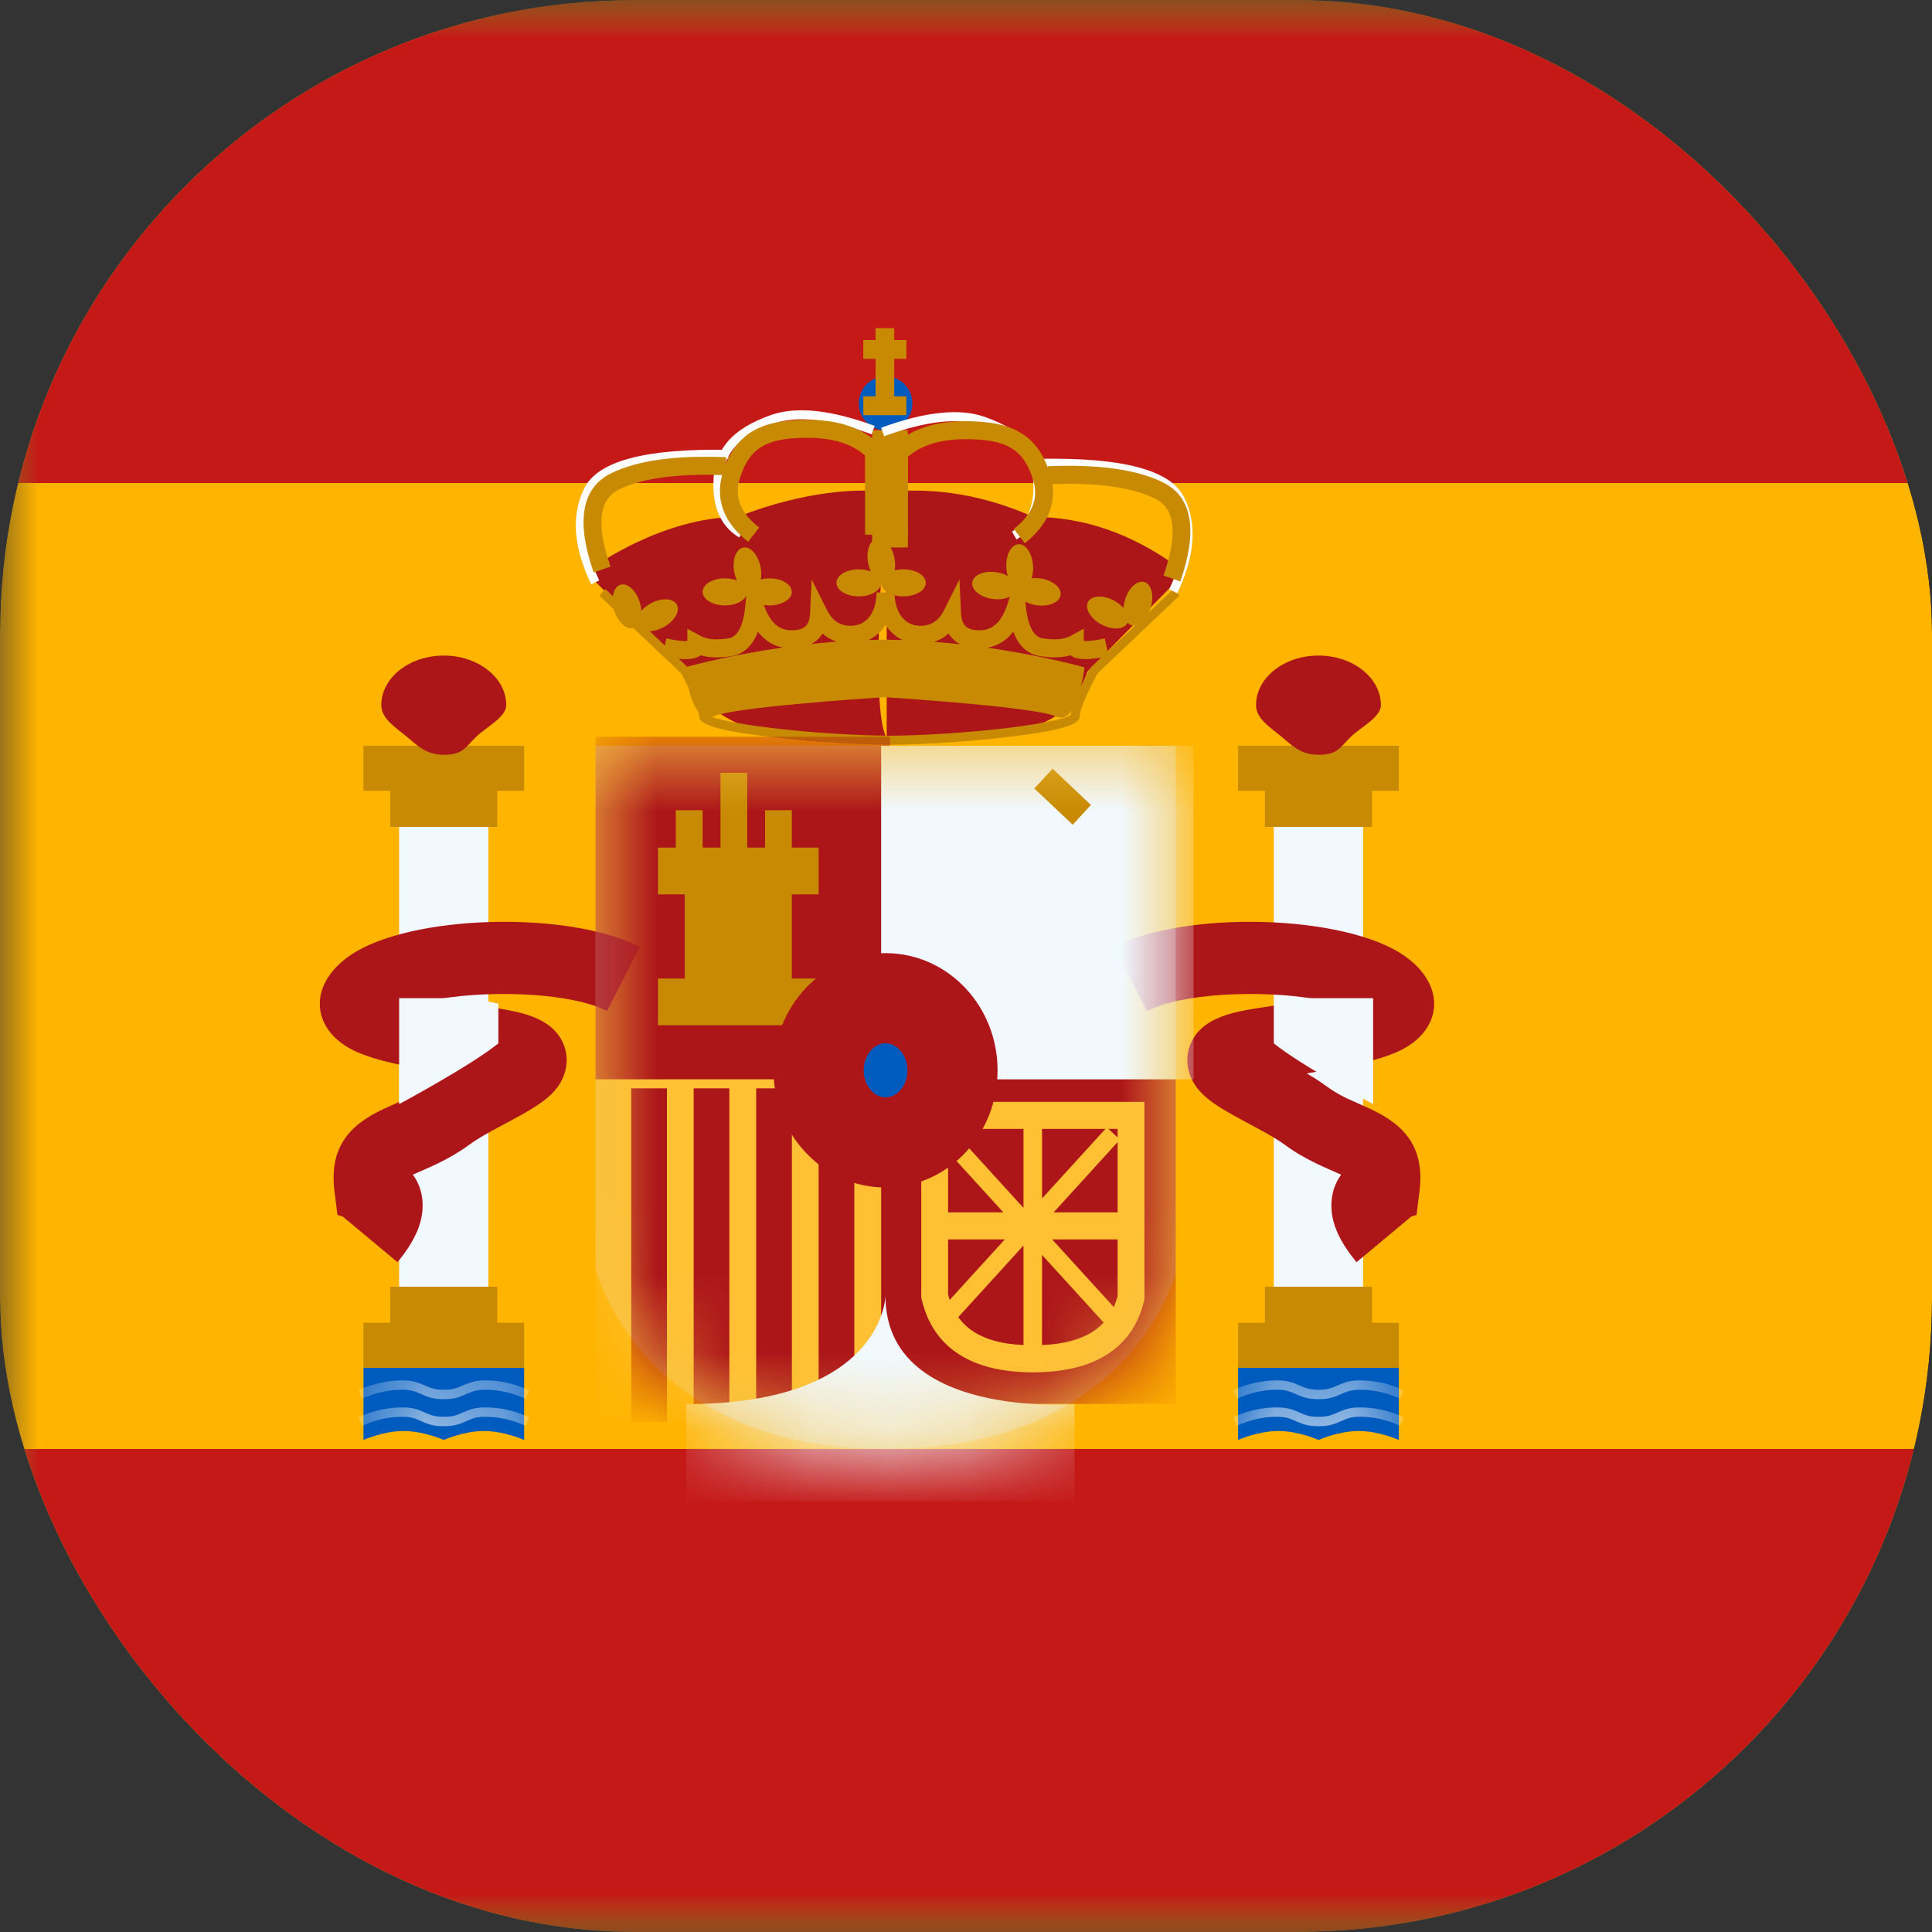 <svg width="25" height="25" viewBox="0 0 25 25" fill="none" xmlns="http://www.w3.org/2000/svg">
<rect x="0" y="0" width="25" height="25" fill="#333333" stroke="none"/>
<g clip-path="url(#clip0_270_67387)">
<mask id="mask0_270_67387" style="mask-type:luminance" maskUnits="userSpaceOnUse" x="0" y="0" width="33" height="25">
<rect width="33" height="25" fill="white"/>
</mask>
<g mask="url(#mask0_270_67387)">
<path fill-rule="evenodd" clip-rule="evenodd" d="M0 0V25H33V0H0Z" fill="#FFB400"/>
<mask id="mask1_270_67387" style="mask-type:luminance" maskUnits="userSpaceOnUse" x="0" y="0" width="33" height="25">
<path fill-rule="evenodd" clip-rule="evenodd" d="M0 0V25H33V0H0Z" fill="white"/>
</mask>
<g mask="url(#mask1_270_67387)">
<path fill-rule="evenodd" clip-rule="evenodd" d="M0 0V6.25H33V0H0Z" fill="#C51918"/>
<path fill-rule="evenodd" clip-rule="evenodd" d="M0 18.75V25H33V18.75H0Z" fill="#C51918"/>
<rect x="5.165" y="10.7" width="1.155" height="6.067" fill="#F1F9FF"/>
<path fill-rule="evenodd" clip-rule="evenodd" d="M6.782 9.65H4.703V10.233H5.049V10.7H6.435V10.233H6.782V9.65Z" fill="#C88A02"/>
<path fill-rule="evenodd" clip-rule="evenodd" d="M6.435 17.117H6.782V17.7H4.703V17.117H5.049V16.65H6.435V17.117Z" fill="#C88A02"/>
<path fill-rule="evenodd" clip-rule="evenodd" d="M5.742 9.767C5.993 9.767 6.019 9.671 6.167 9.528C6.282 9.417 6.551 9.28 6.551 9.125C6.551 8.771 6.189 8.483 5.742 8.483C5.295 8.483 4.934 8.771 4.934 9.125C4.934 9.298 5.118 9.413 5.258 9.528C5.405 9.65 5.513 9.767 5.742 9.767Z" fill="#AD1619"/>
<path fill-rule="evenodd" clip-rule="evenodd" d="M4.703 17.7H6.782V18.633C6.782 18.633 6.522 18.517 6.262 18.517C6.002 18.517 5.742 18.633 5.742 18.633C5.742 18.633 5.482 18.517 5.222 18.517C4.962 18.517 4.703 18.633 4.703 18.633V17.7Z" fill="#005BBF"/>
<mask id="mask2_270_67387" style="mask-type:luminance" maskUnits="userSpaceOnUse" x="4" y="17" width="3" height="2">
<path fill-rule="evenodd" clip-rule="evenodd" d="M4.703 17.7H6.782V18.633C6.782 18.633 6.522 18.517 6.262 18.517C6.002 18.517 5.742 18.633 5.742 18.633C5.742 18.633 5.482 18.517 5.222 18.517C4.962 18.517 4.703 18.633 4.703 18.633V17.7Z" fill="white"/>
</mask>
<g mask="url(#mask2_270_67387)">
<path d="M4.684 18.45L4.638 18.338C4.826 18.254 5.014 18.212 5.202 18.212C5.323 18.212 5.387 18.229 5.495 18.277C5.59 18.32 5.639 18.333 5.742 18.333C5.846 18.333 5.895 18.32 5.99 18.277C6.098 18.229 6.161 18.212 6.283 18.212C6.471 18.212 6.659 18.254 6.846 18.338L6.801 18.45C6.628 18.372 6.455 18.333 6.283 18.333C6.179 18.333 6.13 18.346 6.035 18.389C5.927 18.438 5.864 18.455 5.742 18.455C5.621 18.455 5.557 18.438 5.449 18.389C5.355 18.346 5.305 18.333 5.202 18.333C5.029 18.333 4.857 18.372 4.684 18.45Z" fill="white"/>
<path d="M4.684 18.1L4.638 17.988C4.826 17.904 5.014 17.862 5.202 17.862C5.323 17.862 5.387 17.879 5.495 17.927C5.59 17.97 5.639 17.983 5.742 17.983C5.846 17.983 5.895 17.97 5.99 17.927C6.098 17.879 6.161 17.862 6.283 17.862C6.471 17.862 6.659 17.904 6.846 17.988L6.801 18.1C6.628 18.022 6.455 17.983 6.283 17.983C6.179 17.983 6.13 17.997 6.035 18.039C5.927 18.088 5.864 18.105 5.742 18.105C5.621 18.105 5.557 18.088 5.449 18.039C5.355 17.997 5.305 17.983 5.202 17.983C5.029 17.983 4.857 18.022 4.684 18.1Z" fill="white"/>
</g>
<rect x="16.483" y="10.7" width="1.155" height="6.067" fill="#F1F9FF"/>
<path fill-rule="evenodd" clip-rule="evenodd" d="M18.101 9.65H16.021V10.233H16.368V10.7H17.754V10.233H18.101V9.65Z" fill="#C88A02"/>
<path fill-rule="evenodd" clip-rule="evenodd" d="M17.754 17.117H18.101V17.7H16.021V17.117H16.368V16.65H17.754V17.117Z" fill="#C88A02"/>
<path fill-rule="evenodd" clip-rule="evenodd" d="M17.061 9.767C17.312 9.767 17.338 9.671 17.486 9.528C17.601 9.417 17.869 9.28 17.869 9.125C17.869 8.771 17.508 8.483 17.061 8.483C16.614 8.483 16.253 8.771 16.253 9.125C16.253 9.298 16.437 9.413 16.577 9.528C16.724 9.65 16.832 9.767 17.061 9.767Z" fill="#AD1619"/>
<path fill-rule="evenodd" clip-rule="evenodd" d="M16.021 17.7H18.101V18.633C18.101 18.633 17.841 18.517 17.581 18.517C17.321 18.517 17.061 18.633 17.061 18.633C17.061 18.633 16.801 18.517 16.541 18.517C16.281 18.517 16.021 18.633 16.021 18.633V17.7Z" fill="#005BBF"/>
<mask id="mask3_270_67387" style="mask-type:luminance" maskUnits="userSpaceOnUse" x="16" y="17" width="3" height="2">
<path fill-rule="evenodd" clip-rule="evenodd" d="M16.021 17.7H18.101V18.633C18.101 18.633 17.841 18.517 17.581 18.517C17.321 18.517 17.061 18.633 17.061 18.633C17.061 18.633 16.801 18.517 16.541 18.517C16.281 18.517 16.021 18.633 16.021 18.633V17.7Z" fill="white"/>
</mask>
<g mask="url(#mask3_270_67387)">
<path d="M16.003 18.45L15.957 18.338C16.145 18.254 16.332 18.212 16.521 18.212C16.642 18.212 16.706 18.229 16.814 18.277C16.909 18.32 16.958 18.333 17.061 18.333C17.165 18.333 17.214 18.32 17.309 18.277C17.417 18.229 17.48 18.212 17.602 18.212C17.79 18.212 17.978 18.254 18.166 18.338L18.12 18.45C17.947 18.372 17.774 18.333 17.602 18.333C17.498 18.333 17.449 18.346 17.354 18.389C17.247 18.438 17.183 18.455 17.061 18.455C16.94 18.455 16.876 18.438 16.768 18.389C16.674 18.346 16.624 18.333 16.521 18.333C16.349 18.333 16.176 18.372 16.003 18.45Z" fill="white"/>
<path d="M16.003 18.1L15.957 17.988C16.145 17.904 16.332 17.862 16.521 17.862C16.642 17.862 16.706 17.879 16.814 17.927C16.909 17.97 16.958 17.983 17.061 17.983C17.165 17.983 17.214 17.97 17.309 17.927C17.417 17.879 17.48 17.862 17.602 17.862C17.79 17.862 17.978 17.904 18.166 17.988L18.12 18.1C17.947 18.022 17.774 17.983 17.602 17.983C17.498 17.983 17.449 17.997 17.354 18.039C17.247 18.088 17.183 18.105 17.061 18.105C16.94 18.105 16.876 18.088 16.768 18.039C16.674 17.997 16.624 17.983 16.521 17.983C16.349 17.983 16.176 18.022 16.003 18.1Z" fill="white"/>
</g>
<path fill-rule="evenodd" clip-rule="evenodd" d="M17.228 15.6C17.228 15.846 17.345 16.078 17.553 16.333L18.262 15.742L18.33 15.721L18.367 15.423C18.437 14.871 18.204 14.566 17.723 14.345L17.69 14.33L17.69 14.33C17.624 14.301 17.48 14.237 17.431 14.214C17.33 14.165 17.246 14.116 17.168 14.058C17.091 14.002 17.009 13.948 16.909 13.89C17.504 13.793 17.825 13.722 18.072 13.615C18.662 13.358 18.738 12.761 18.171 12.367C17.398 11.828 15.327 11.78 14.418 12.254L14.842 13.083C15.288 12.851 16.302 12.807 17.012 12.926C16.904 12.945 16.783 12.965 16.647 12.987C16.583 12.997 16.397 13.026 16.3 13.041L16.3 13.041L16.241 13.05C15.958 13.095 15.764 13.152 15.621 13.25C15.328 13.451 15.285 13.814 15.494 14.082C15.582 14.194 15.697 14.279 15.872 14.381C15.928 14.414 15.988 14.447 16.069 14.491L16.111 14.514C16.161 14.54 16.239 14.582 16.267 14.598C16.434 14.688 16.543 14.753 16.625 14.813C16.752 14.907 16.883 14.983 17.032 15.055C17.112 15.094 17.342 15.195 17.34 15.194L17.354 15.201C17.274 15.31 17.228 15.444 17.228 15.6ZM5.144 16.333C5.352 16.078 5.469 15.846 5.469 15.6C5.469 15.444 5.423 15.31 5.343 15.201L5.356 15.194C5.355 15.195 5.585 15.094 5.665 15.055C5.813 14.983 5.944 14.907 6.072 14.813C6.153 14.753 6.263 14.688 6.429 14.598C6.458 14.582 6.536 14.54 6.586 14.514L6.628 14.491C6.709 14.447 6.769 14.414 6.825 14.381C6.999 14.279 7.115 14.194 7.203 14.082C7.412 13.814 7.368 13.451 7.076 13.25C6.932 13.152 6.739 13.095 6.455 13.05L6.397 13.041L6.396 13.041C6.299 13.026 6.113 12.997 6.05 12.987C5.914 12.965 5.793 12.945 5.685 12.926C6.395 12.807 7.409 12.851 7.855 13.083L8.279 12.254C7.37 11.78 5.299 11.828 4.525 12.367C3.958 12.761 4.034 13.358 4.624 13.615C4.871 13.722 5.193 13.793 5.788 13.89C5.688 13.948 5.605 14.002 5.528 14.058C5.45 14.116 5.367 14.165 5.265 14.214C5.216 14.237 5.073 14.301 5.007 14.33L4.974 14.345C4.493 14.566 4.259 14.871 4.329 15.423L4.367 15.721L4.435 15.742L5.144 16.333ZM4.549 15.562L4.548 15.566L4.549 15.563L4.549 15.562Z" fill="#AD1619"/>
<path d="M6.108 12.917L6.449 12.988V13.501C6.086 13.794 5.165 14.287 5.165 14.287V12.917H6.108Z" fill="#F1F9FF"/>
<path d="M16.824 12.917L16.483 12.988V13.501C16.847 13.794 17.768 14.287 17.768 14.287V12.917H16.824Z" fill="#F1F9FF"/>
<path fill-rule="evenodd" clip-rule="evenodd" d="M15.238 7.506V7.335C14.644 6.905 14.022 6.689 13.371 6.689C12.748 6.411 12.117 6.303 11.479 6.365C11.479 6.363 11.479 6.362 11.479 6.362C10.519 6.267 9.551 6.689 9.551 6.689C8.576 6.689 7.685 7.335 7.685 7.335V7.506L8.85 8.688C8.85 8.688 9.178 9.826 11.474 9.558V9.561C11.474 9.561 12.995 9.519 13.101 9.483C13.144 9.469 13.188 9.456 13.233 9.443C13.53 9.355 13.87 9.255 14.073 8.688L15.238 7.506ZM11.474 6.417C11.441 6.811 11.252 9.182 11.474 9.55V6.417Z" fill="#AD1619"/>
<path fill-rule="evenodd" clip-rule="evenodd" d="M8.573 8.489L8.574 8.486L7.755 7.707L7.834 7.622L8.603 8.353L8.623 8.261C8.748 8.289 8.84 8.299 8.894 8.293V8.135L9.064 8.228C9.148 8.274 9.268 8.286 9.427 8.26C9.543 8.241 9.621 8.105 9.647 7.814L9.698 7.228L9.872 7.79C9.951 8.044 10.07 8.156 10.241 8.156C10.408 8.156 10.475 8.094 10.482 7.939L10.503 7.498L10.7 7.892C10.771 8.034 10.87 8.098 11.009 8.098C11.209 8.098 11.342 7.93 11.342 7.667H11.345H11.573H11.576C11.576 7.93 11.71 8.098 11.909 8.098C12.049 8.098 12.147 8.034 12.218 7.892L12.415 7.498L12.436 7.939C12.444 8.094 12.511 8.156 12.677 8.156C12.848 8.156 12.968 8.044 13.046 7.79L13.22 7.228L13.271 7.814C13.297 8.105 13.376 8.241 13.492 8.26C13.65 8.286 13.77 8.274 13.854 8.228L14.024 8.135V8.293C14.078 8.299 14.17 8.289 14.296 8.261L14.332 8.431L15.184 7.622L15.263 7.707L14.203 8.713C14.049 9.001 13.971 9.191 13.971 9.27C13.971 9.39 13.661 9.461 13.056 9.535C12.583 9.592 12.024 9.631 11.567 9.636V9.637L11.509 9.637L11.451 9.637V9.636C10.993 9.631 10.434 9.592 9.961 9.535C9.356 9.461 9.047 9.39 9.047 9.27C9.047 9.255 9.044 9.236 9.038 9.213C8.977 9.135 8.934 9.006 8.906 8.891C8.879 8.837 8.848 8.777 8.814 8.713L8.579 8.49L8.573 8.489ZM14.251 8.508C14.062 8.542 13.925 8.538 13.853 8.479C13.739 8.512 13.606 8.515 13.455 8.49C13.293 8.464 13.18 8.355 13.112 8.174C13.023 8.288 12.911 8.359 12.776 8.381C13.515 8.487 14.033 8.636 14.033 8.636C14.033 8.636 14.021 8.747 13.989 8.877C14.022 8.809 14.061 8.733 14.106 8.65L14.117 8.635L14.251 8.508ZM12.428 8.337C12.363 8.305 12.312 8.258 12.275 8.198C12.22 8.247 12.157 8.283 12.088 8.305C12.204 8.314 12.317 8.325 12.428 8.337ZM11.68 8.282C11.59 8.24 11.515 8.173 11.459 8.087C11.404 8.172 11.329 8.239 11.24 8.281C11.293 8.28 11.346 8.279 11.4 8.278V8.278L11.446 8.278L11.492 8.278V8.278C11.555 8.279 11.618 8.28 11.68 8.282ZM8.892 8.627L8.784 8.525C8.913 8.538 9.009 8.525 9.065 8.479C9.179 8.512 9.312 8.515 9.464 8.49C9.626 8.464 9.739 8.355 9.807 8.174C9.893 8.285 10.001 8.354 10.13 8.379C9.493 8.47 9.018 8.593 8.892 8.627ZM10.826 8.303C10.714 8.312 10.604 8.322 10.498 8.333C10.559 8.301 10.608 8.256 10.643 8.198C10.697 8.246 10.758 8.281 10.826 8.303ZM13.667 9.272C13.748 9.31 13.813 9.272 13.864 9.199C13.86 9.219 13.857 9.237 13.856 9.254C13.849 9.258 13.839 9.264 13.825 9.269C13.787 9.286 13.729 9.303 13.653 9.32C13.505 9.354 13.293 9.388 13.043 9.419C12.553 9.478 11.971 9.517 11.509 9.52C11.046 9.517 10.464 9.478 9.975 9.419C9.724 9.388 9.513 9.354 9.364 9.32C9.301 9.306 9.25 9.291 9.212 9.277C9.216 9.276 9.221 9.274 9.225 9.272C9.477 9.153 11.146 9.041 11.446 9.021C11.746 9.041 13.415 9.153 13.667 9.272ZM13.985 9.251C13.985 9.251 13.984 9.251 13.984 9.252L13.985 9.251L13.985 9.251Z" fill="#C88A02"/>
<path fill-rule="evenodd" clip-rule="evenodd" d="M11.46 5.57C11.651 5.57 11.806 5.413 11.806 5.22C11.806 5.027 11.651 4.87 11.46 4.87C11.268 4.87 11.113 5.027 11.113 5.22C11.113 5.413 11.268 5.57 11.46 5.57Z" fill="#005BBF"/>
<path fill-rule="evenodd" clip-rule="evenodd" d="M11.234 7.288C11.242 7.327 11.253 7.363 11.268 7.394C11.223 7.377 11.17 7.367 11.113 7.367C10.953 7.367 10.824 7.445 10.824 7.542C10.824 7.639 10.953 7.717 11.113 7.717C11.272 7.717 11.402 7.639 11.402 7.542C11.402 7.639 11.531 7.717 11.69 7.717C11.85 7.717 11.979 7.639 11.979 7.542C11.979 7.445 11.85 7.367 11.69 7.367C11.65 7.367 11.612 7.372 11.577 7.381C11.585 7.333 11.585 7.278 11.574 7.222C11.544 7.063 11.443 6.95 11.349 6.969C11.255 6.987 11.204 7.13 11.234 7.288ZM11.402 7.542L11.401 7.537L11.402 7.537L11.402 7.542ZM9.535 7.511C9.521 7.479 9.509 7.443 9.502 7.405C9.471 7.247 9.523 7.104 9.617 7.085C9.711 7.067 9.811 7.18 9.842 7.338C9.853 7.395 9.853 7.45 9.845 7.498C9.879 7.489 9.918 7.484 9.958 7.484C10.117 7.484 10.246 7.562 10.246 7.659C10.246 7.755 10.117 7.834 9.958 7.834C9.798 7.834 9.669 7.755 9.669 7.659L9.669 7.654L9.669 7.653L9.669 7.659C9.669 7.755 9.54 7.834 9.38 7.834C9.221 7.834 9.092 7.755 9.092 7.659C9.092 7.562 9.221 7.484 9.38 7.484C9.437 7.484 9.49 7.494 9.535 7.511ZM13.152 7.618C13.139 7.713 13 7.773 12.842 7.75C12.684 7.728 12.567 7.632 12.581 7.537C12.594 7.441 12.733 7.381 12.891 7.404C12.947 7.412 12.998 7.429 13.04 7.453C13.03 7.419 13.024 7.382 13.022 7.343C13.013 7.182 13.084 7.047 13.18 7.042C13.275 7.037 13.359 7.164 13.368 7.325C13.371 7.382 13.364 7.437 13.349 7.483C13.384 7.479 13.423 7.479 13.463 7.485C13.62 7.507 13.738 7.603 13.724 7.699C13.711 7.795 13.572 7.854 13.414 7.832C13.256 7.809 13.139 7.713 13.152 7.618ZM13.152 7.618L13.153 7.613L13.153 7.612L13.152 7.618ZM14.252 8.08C14.393 8.156 14.544 8.148 14.588 8.063L14.591 8.058C14.605 8.073 14.621 8.084 14.64 8.09C14.731 8.118 14.843 8.016 14.89 7.862C14.937 7.708 14.9 7.56 14.809 7.532C14.717 7.503 14.605 7.605 14.559 7.759C14.547 7.797 14.541 7.834 14.539 7.869C14.508 7.832 14.465 7.798 14.415 7.771C14.274 7.696 14.124 7.704 14.079 7.789C14.034 7.874 14.111 8.005 14.252 8.08ZM8.585 8.116C8.444 8.192 8.294 8.184 8.249 8.099C8.248 8.097 8.247 8.095 8.246 8.094C8.232 8.109 8.216 8.119 8.197 8.125C8.106 8.153 7.994 8.052 7.947 7.897C7.901 7.743 7.937 7.596 8.028 7.567C8.12 7.539 8.232 7.641 8.279 7.795C8.29 7.833 8.296 7.87 8.298 7.905C8.33 7.868 8.372 7.834 8.422 7.807C8.563 7.732 8.714 7.739 8.759 7.825C8.804 7.91 8.726 8.041 8.585 8.116Z" fill="#C88A02"/>
<path fill-rule="evenodd" clip-rule="evenodd" d="M11.33 4.246H11.571V4.4H11.728V4.643H11.571V5.129H11.728V5.372H11.171V5.129H11.33V4.643H11.171V4.4H11.33V4.246Z" fill="#C88A02"/>
<rect x="11.286" y="5.567" width="0.462" height="1.517" fill="#C88A02"/>
<path d="M9.426 5.821L9.424 5.937C8.4 5.919 7.813 6.07 7.664 6.371C7.509 6.682 7.538 7.06 7.754 7.51L7.65 7.561C7.42 7.081 7.388 6.666 7.56 6.319C7.737 5.962 8.359 5.802 9.426 5.821Z" fill="white"/>
<path d="M9.624 6.855L9.565 6.955C9.342 6.821 9.231 6.591 9.231 6.275C9.231 5.82 9.462 5.554 9.975 5.371C10.303 5.255 10.75 5.302 11.318 5.511L11.279 5.62C10.733 5.42 10.311 5.375 10.014 5.481C9.543 5.649 9.346 5.875 9.346 6.275C9.346 6.553 9.439 6.743 9.624 6.855Z" fill="white"/>
<path d="M7.9 7.331L7.682 7.408C7.455 6.758 7.52 6.316 7.906 6.125C8.247 5.957 8.743 5.889 9.398 5.916L9.388 6.149C8.769 6.124 8.308 6.187 8.008 6.335C7.754 6.46 7.707 6.778 7.9 7.331Z" fill="#C88A02"/>
<path d="M10.446 5.665C9.918 5.665 9.701 5.795 9.577 6.179C9.498 6.423 9.575 6.632 9.823 6.827L9.681 7.011C9.36 6.759 9.246 6.45 9.357 6.106C9.515 5.618 9.825 5.432 10.446 5.432C10.853 5.432 11.17 5.54 11.39 5.76L11.425 5.794V6.919H11.194V5.894C11.021 5.742 10.774 5.665 10.446 5.665Z" fill="#C88A02"/>
<path d="M13.457 5.937L13.459 6.054C14.483 6.036 15.07 6.187 15.22 6.488C15.374 6.799 15.345 7.177 15.129 7.626L15.233 7.677C15.463 7.198 15.495 6.783 15.323 6.436C15.146 6.078 14.524 5.919 13.457 5.937Z" fill="white"/>
<path d="M13.095 6.879L13.154 6.98C13.377 6.845 13.489 6.616 13.489 6.299C13.489 5.845 13.257 5.578 12.744 5.395C12.417 5.279 11.97 5.327 11.402 5.535L11.441 5.645C11.986 5.445 12.409 5.4 12.706 5.505C13.176 5.673 13.373 5.9 13.373 6.299C13.373 6.577 13.281 6.767 13.095 6.879Z" fill="white"/>
<path d="M15.056 7.447L15.273 7.525C15.499 6.874 15.435 6.433 15.049 6.242C14.708 6.074 14.212 6.006 13.557 6.033L13.567 6.266C14.186 6.24 14.647 6.304 14.947 6.452C15.201 6.577 15.248 6.895 15.056 7.447Z" fill="#C88A02"/>
<path d="M12.496 5.683C13.024 5.683 13.241 5.813 13.365 6.197C13.444 6.441 13.367 6.65 13.119 6.845L13.261 7.029C13.582 6.777 13.695 6.468 13.585 6.125C13.427 5.636 13.117 5.45 12.496 5.45C12.089 5.45 11.772 5.558 11.551 5.778L11.517 5.812V6.937H11.748V5.912C11.92 5.761 12.168 5.683 12.496 5.683Z" fill="#C88A02"/>
<path opacity="0.3" fill-rule="evenodd" clip-rule="evenodd" d="M7.706 9.65H15.213V16.463C15.213 16.463 14.655 18.75 11.459 18.75C8.263 18.75 7.706 16.403 7.706 16.403V9.65Z" fill="#E1E5E8"/>
<mask id="mask4_270_67387" style="mask-type:luminance" maskUnits="userSpaceOnUse" x="7" y="9" width="9" height="10">
<path fill-rule="evenodd" clip-rule="evenodd" d="M7.706 9.65H15.213V16.463C15.213 16.463 14.655 18.75 11.459 18.75C8.263 18.75 7.706 16.403 7.706 16.403V9.65Z" fill="white"/>
</mask>
<g mask="url(#mask4_270_67387)">
<rect x="7.706" y="13.85" width="3.812" height="4.55" fill="#FFC034"/>
<rect x="8.168" y="14.083" width="0.462" height="4.317" fill="#AD1619"/>
<rect x="9.785" y="14.083" width="0.462" height="4.317" fill="#AD1619"/>
<rect x="8.976" y="14.083" width="0.462" height="4.317" fill="#AD1619"/>
<rect x="10.593" y="14.083" width="0.462" height="4.317" fill="#AD1619"/>
<rect x="7.706" y="9.533" width="3.812" height="4.433" fill="#AD1619"/>
<rect x="11.402" y="13.733" width="3.812" height="4.433" fill="#AD1619"/>
<rect x="11.402" y="9.65" width="4.043" height="4.317" fill="#F1F9FF"/>
<path fill-rule="evenodd" clip-rule="evenodd" d="M9.323 10H9.669V10.968H9.9V10.484H10.246V10.968H10.593V11.573H10.246V12.662H10.593V13.267H8.514V12.662H8.861V11.573H8.514V10.968H8.745V10.484H9.092V10.968H9.323V10Z" fill="#C88A02"/>
<path d="M13.384 10.203L13.621 9.947L14.117 10.416L13.881 10.672L13.384 10.203Z" fill="#C88A02"/>
<path fill-rule="evenodd" clip-rule="evenodd" d="M14.809 16.813V14.258H11.921V16.791L11.926 16.811C12.072 17.44 12.57 17.758 13.365 17.758C14.159 17.758 14.657 17.448 14.804 16.833L14.809 16.813ZM13.365 17.408C12.727 17.408 12.379 17.191 12.268 16.75V14.608H14.462V16.77C14.352 17.197 14.003 17.408 13.365 17.408Z" fill="#FFC034"/>
<path fill-rule="evenodd" clip-rule="evenodd" d="M13.484 14.472H13.244V15.63L12.295 14.588L12.125 14.746L12.983 15.688H12.206V16.038H12.803H13.002L12.125 17.001L12.295 17.159L13.244 16.117V17.471H13.484V16.239L14.322 17.159L14.492 17.001L13.615 16.038H14.594V15.688H13.634L14.492 14.746L14.322 14.588L13.484 15.508V14.472Z" fill="#FFC034"/>
<path fill-rule="evenodd" clip-rule="evenodd" d="M13.904 18.169C13.904 18.169 11.458 18.364 11.458 16.77C11.458 16.77 11.434 18.169 8.88 18.169V19.428H13.904V18.169Z" fill="#F1F9FF"/>
<path fill-rule="evenodd" clip-rule="evenodd" d="M11.459 14.783C11.938 14.783 12.325 14.366 12.325 13.85C12.325 13.335 11.938 12.917 11.459 12.917C10.981 12.917 10.593 13.335 10.593 13.85C10.593 14.366 10.981 14.783 11.459 14.783Z" fill="#005BBF" stroke="#AD1619" stroke-width="1.167"/>
</g>
</g>
</g>
</g>
<defs>
<clipPath id="clip0_270_67387">
<rect width="25" height="25" rx="8.2" fill="white"/>
</clipPath>
</defs>
</svg>
